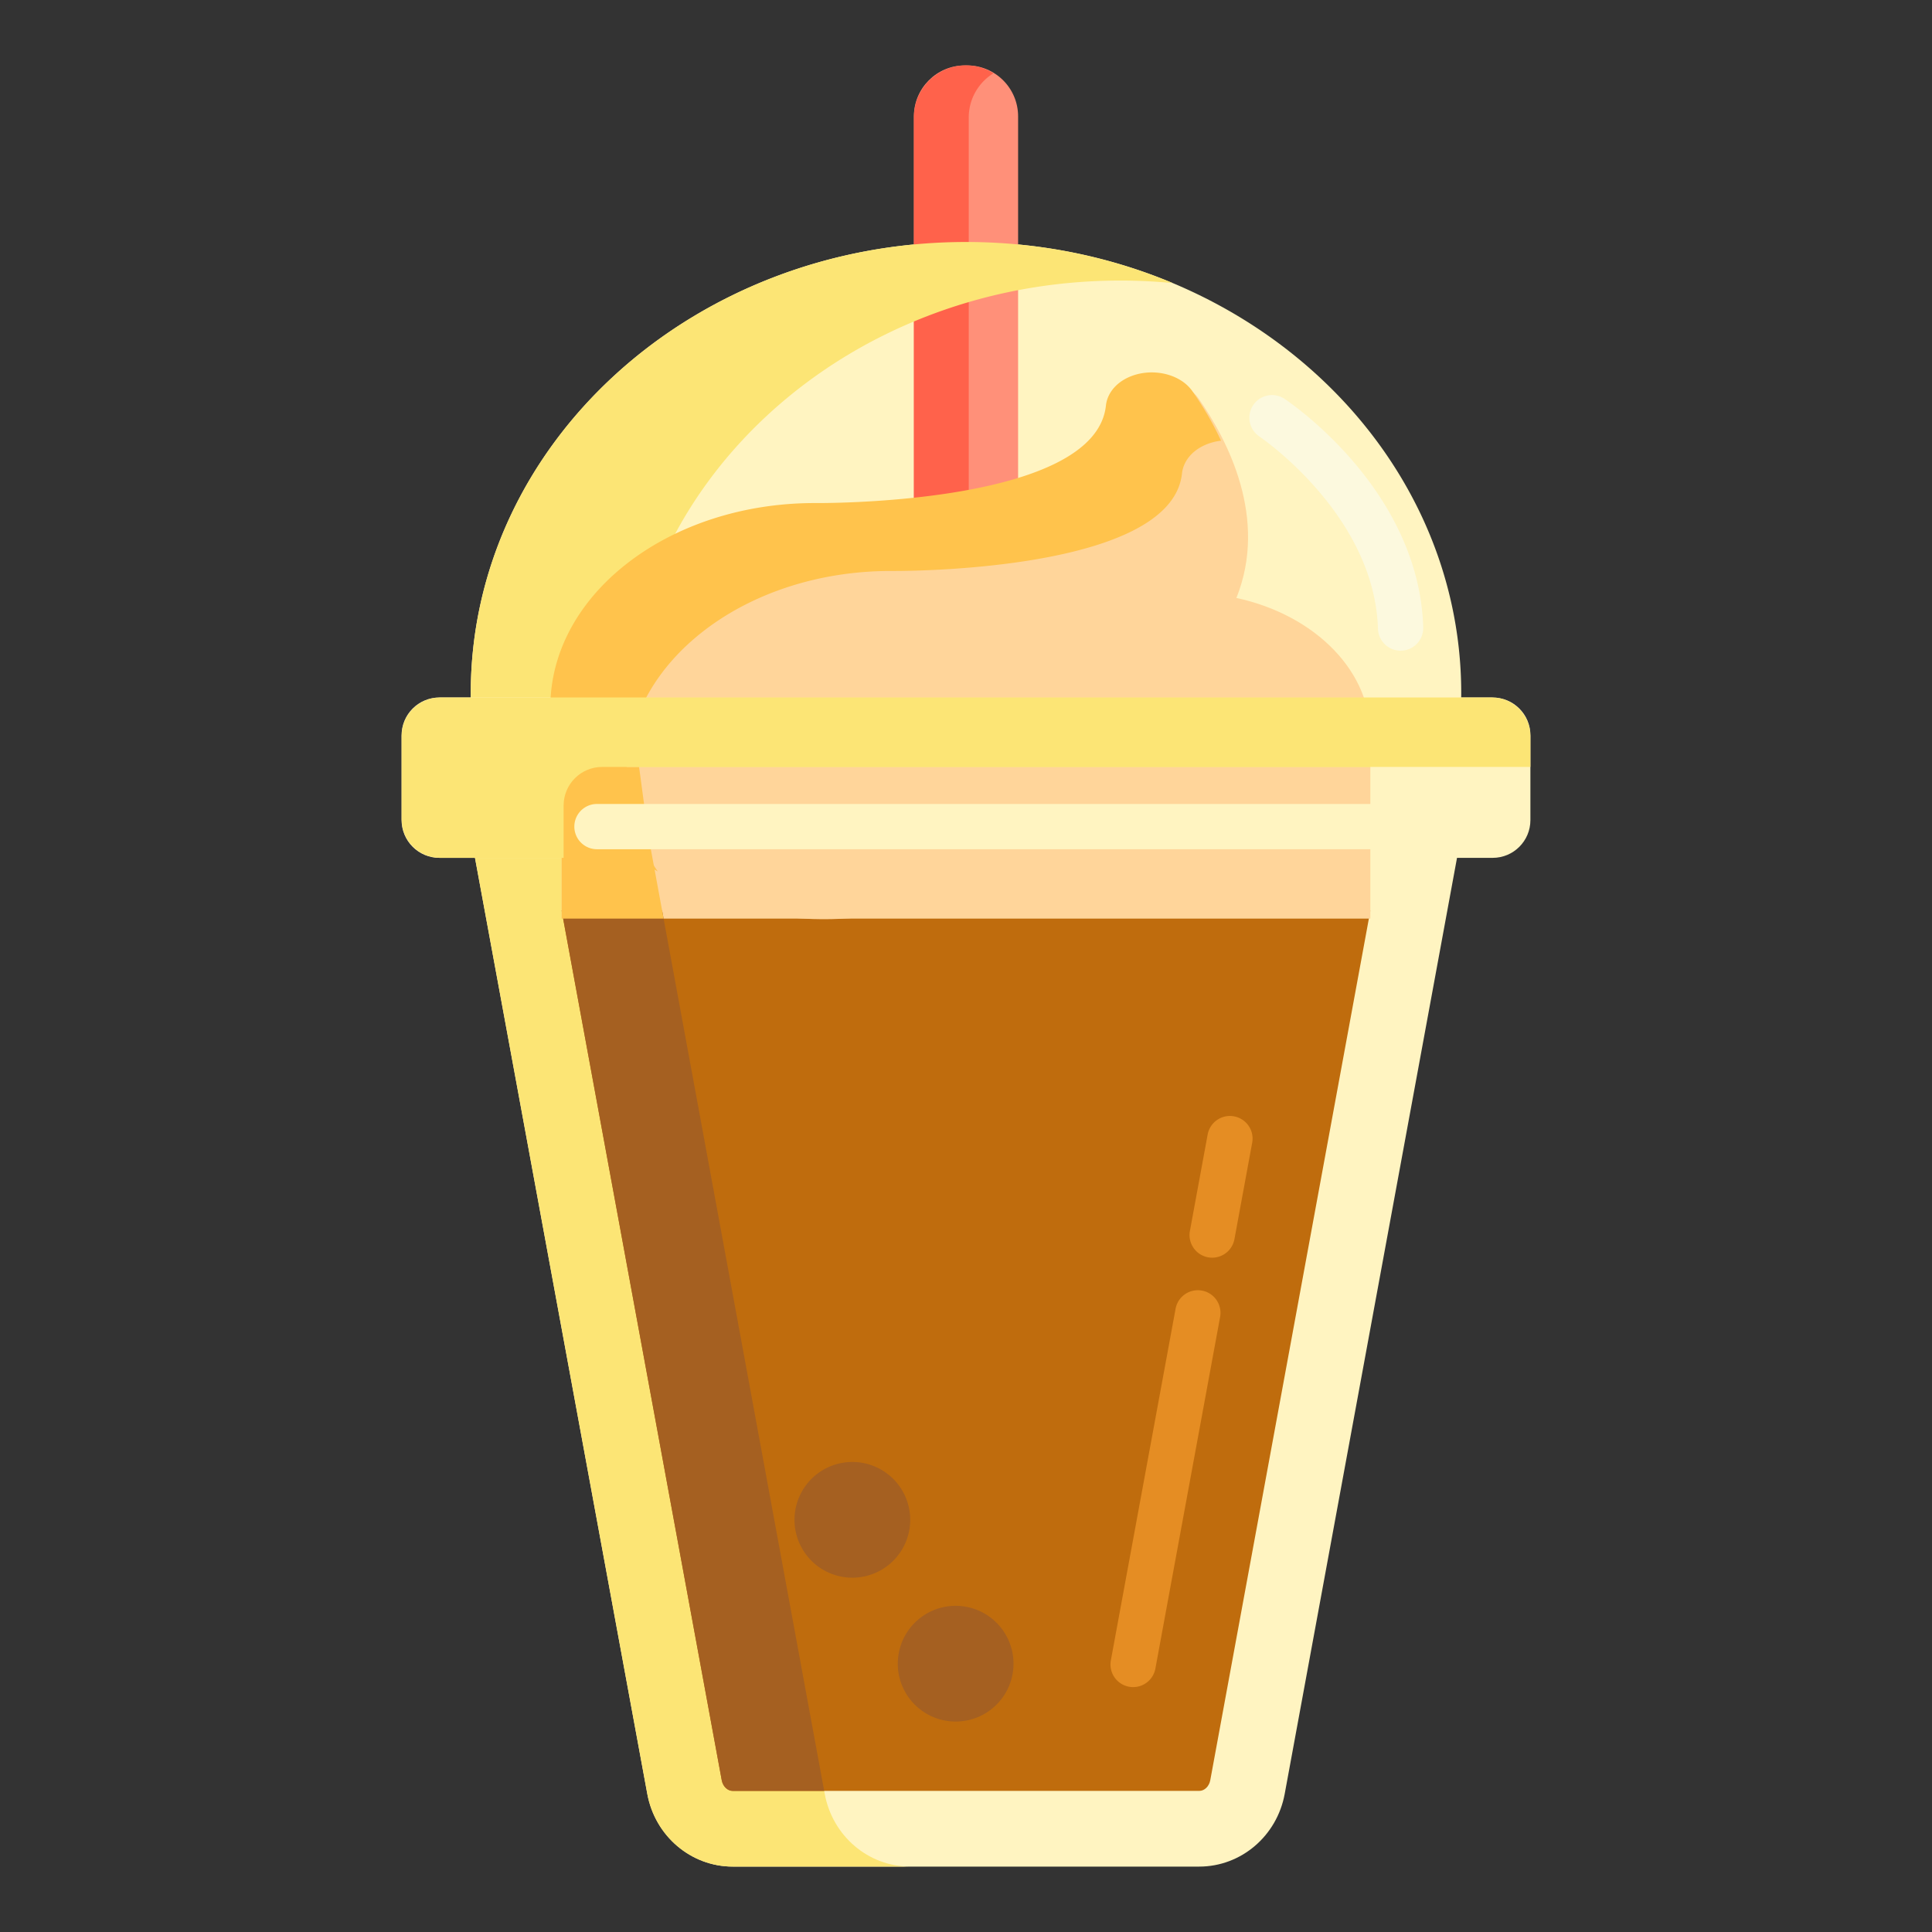 <?xml version="1.0" standalone="no"?><!DOCTYPE svg PUBLIC "-//W3C//DTD SVG 1.1//EN" "http://www.w3.org/Graphics/SVG/1.1/DTD/svg11.dtd"><svg class="icon" width="200px" height="200.00px" viewBox="0 0 1024 1024" version="1.1" xmlns="http://www.w3.org/2000/svg"><rect x="0" y="0" width="1024" height="1024" fill="#333333" stroke="none"/><path d="M770.89 406.974a219.832 219.832 0 0 0 3.594-39.56c0-132.082-117.518-239.154-262.484-239.154-144.966 0-262.484 107.074-262.484 239.154 0 13.478 1.242 26.69 3.594 39.56h517.78z" fill="#FFF4C1" /><path d="M512.602 890.436h-1.202c-14.92 0-27.014-12.094-27.014-27.014V61.68c0-14.92 12.094-27.014 27.014-27.014h1.202c14.92 0 27.014 12.094 27.014 27.014v801.742c-0.002 14.92-12.096 27.014-27.014 27.014z" fill="#FF9079" /><path d="M513.454 862.822V62.282c0-9.91 5.238-18.578 13.08-23.448A27.454 27.454 0 0 0 512 34.668c-15.252 0-27.614 12.364-27.614 27.614v800.54c0 15.252 12.364 27.614 27.614 27.614 5.34 0 10.308-1.542 14.534-4.166-7.842-4.87-13.08-13.538-13.08-23.448z" fill="#FF624B" /><path d="M331.296 387.858c0-132.082 117.518-239.154 262.484-239.154 9.382 0 18.646 0.458 27.772 1.332C588.208 136.064 551.106 128.26 512 128.26c-144.966 0-262.484 107.072-262.484 239.154 0 13.478 1.242 26.69 3.594 39.56h79.028a219.89 219.89 0 0 1-0.842-19.116z" fill="#FCE575" /><path d="M635.616 989.334H388.386c-22.164 0-41.192-16.184-45.306-38.534l-93.564-508.266h524.968L680.92 950.8c-4.114 22.35-23.142 38.534-45.304 38.534z" fill="#FFF4C1" /><path d="M437.126 950.798l-93.564-508.266h-94.046l93.564 508.266c4.114 22.352 23.142 38.534 45.306 38.534h94.046c-22.164 0-41.192-16.182-45.306-38.534z" fill="#FCE575" /><path d="M388.386 949.218c-2.786 0-5.246-2.39-5.852-5.682l-84.842-460.886h428.62l-84.842 460.886c-0.606 3.292-3.068 5.682-5.852 5.682H388.386z" fill="#BF6C0D" /><path d="M791.144 454.682H232.856c-11.046 0-20-8.954-20-20v-44.992c0-11.046 8.954-20 20-20h558.29c11.046 0 20 8.954 20 20v44.992c-0.002 11.046-8.956 20-20.002 20z" fill="#FFF4C1" /><path d="M297.69 373.92h428.62v112.96h-428.62z" fill="#FFD59A" /><path d="M655.316 316.924c16.848-42.044-4.406-83.286-19.988-105.638-6.698-9.608-22.4-12.828-34.258-6.974-6.514 3.216-10.54 8.666-11.18 14.65-5.706 53.324-153.132 51.668-153.132 51.668-77.924 0-140.878 49.902-139.028 110.902 1.72 56.752 60.516 103.324 133.364 105.578 51.616 1.596 97.26-18.74 122.904-49.988 18.744 18.02 47.914 29.194 80.376 27.922 49.918-1.958 90.158-33.83 91.876-72.724 1.586-35.852-28.956-66.334-70.934-75.396z" fill="#FFD59A" /><path d="M297.69 482.648l84.842 460.886c0.606 3.294 3.068 5.682 5.852 5.682h48.45l-85.888-466.568h-53.256z" fill="#A56021" /><path d="M726.31 373.918h-428.62v80.764h1.034v-27.746c0-11.292 9.154-20.444 20.444-20.444h407.14v-32.574z" fill="#FCE575" /><path d="M343.562 442.534l-4.834-36.044h-41.038v80.39h54.036z" fill="#FFC34C" /><path d="M642.49 666.6a11.998 11.998 0 0 1-11.814-14.174l9.386-50.992a12 12 0 1 1 23.602 4.346l-9.386 50.992a12.006 12.006 0 0 1-11.788 9.828zM600.592 894.202a11.998 11.998 0 0 1-11.814-14.174l34.306-186.362a12.004 12.004 0 0 1 13.974-9.628 11.998 11.998 0 0 1 9.628 13.974l-34.306 186.362a12.002 12.002 0 0 1-11.788 9.828z" fill="#E58D23" /><path d="M451.764 805.542m-30.668 0a30.668 30.668 0 1 0 61.336 0 30.668 30.668 0 1 0-61.336 0Z" fill="#A56021" /><path d="M506.514 881.79m-30.668 0a30.668 30.668 0 1 0 61.336 0 30.668 30.668 0 1 0-61.336 0Z" fill="#A56021" /><path d="M742.34 344.876a12 12 0 0 1-11.988-11.634c-1.846-60.438-62.198-101.45-62.808-101.856-5.504-3.678-6.998-11.124-3.33-16.634s11.098-7.016 16.616-3.352c2.91 1.93 71.28 48.126 73.508 121.11a12 12 0 0 1-11.998 12.366z" fill="#FCF9DE" /><path d="M332.042 413.53c-1.864-61 61.582-110.902 140.11-110.902 0 0 148.572 1.656 154.322-51.666 0.646-5.984 4.702-11.436 11.266-14.65a28.94 28.94 0 0 1 9.428-2.722c-4.714-10.274-10.248-19.234-15.214-26.302-6.75-9.608-22.574-12.828-34.524-6.974-6.564 3.214-10.622 8.666-11.266 14.65-5.752 53.322-154.322 51.666-154.322 51.666-78.53 0-141.974 49.902-140.11 110.902 1.05 34.394 23.25 65.03 56.904 84.346-10.102-14.506-16.062-30.944-16.594-48.348z" fill="#FFC34C" /><path d="M298.724 426.936c0-11.292 9.154-20.444 20.444-20.444h491.976v-16.356c0-11.292-9.154-20.444-20.444-20.444h-557.4c-11.292 0-20.444 9.152-20.444 20.444v44.102c0 11.29 9.154 20.444 20.444 20.444h65.424v-27.746z" fill="#FCE575" /><path d="M743.028 450.114H316.41a12 12 0 0 1 0-24h426.618a12 12 0 0 1 0 24z" fill="#FFF4C1" /></svg>